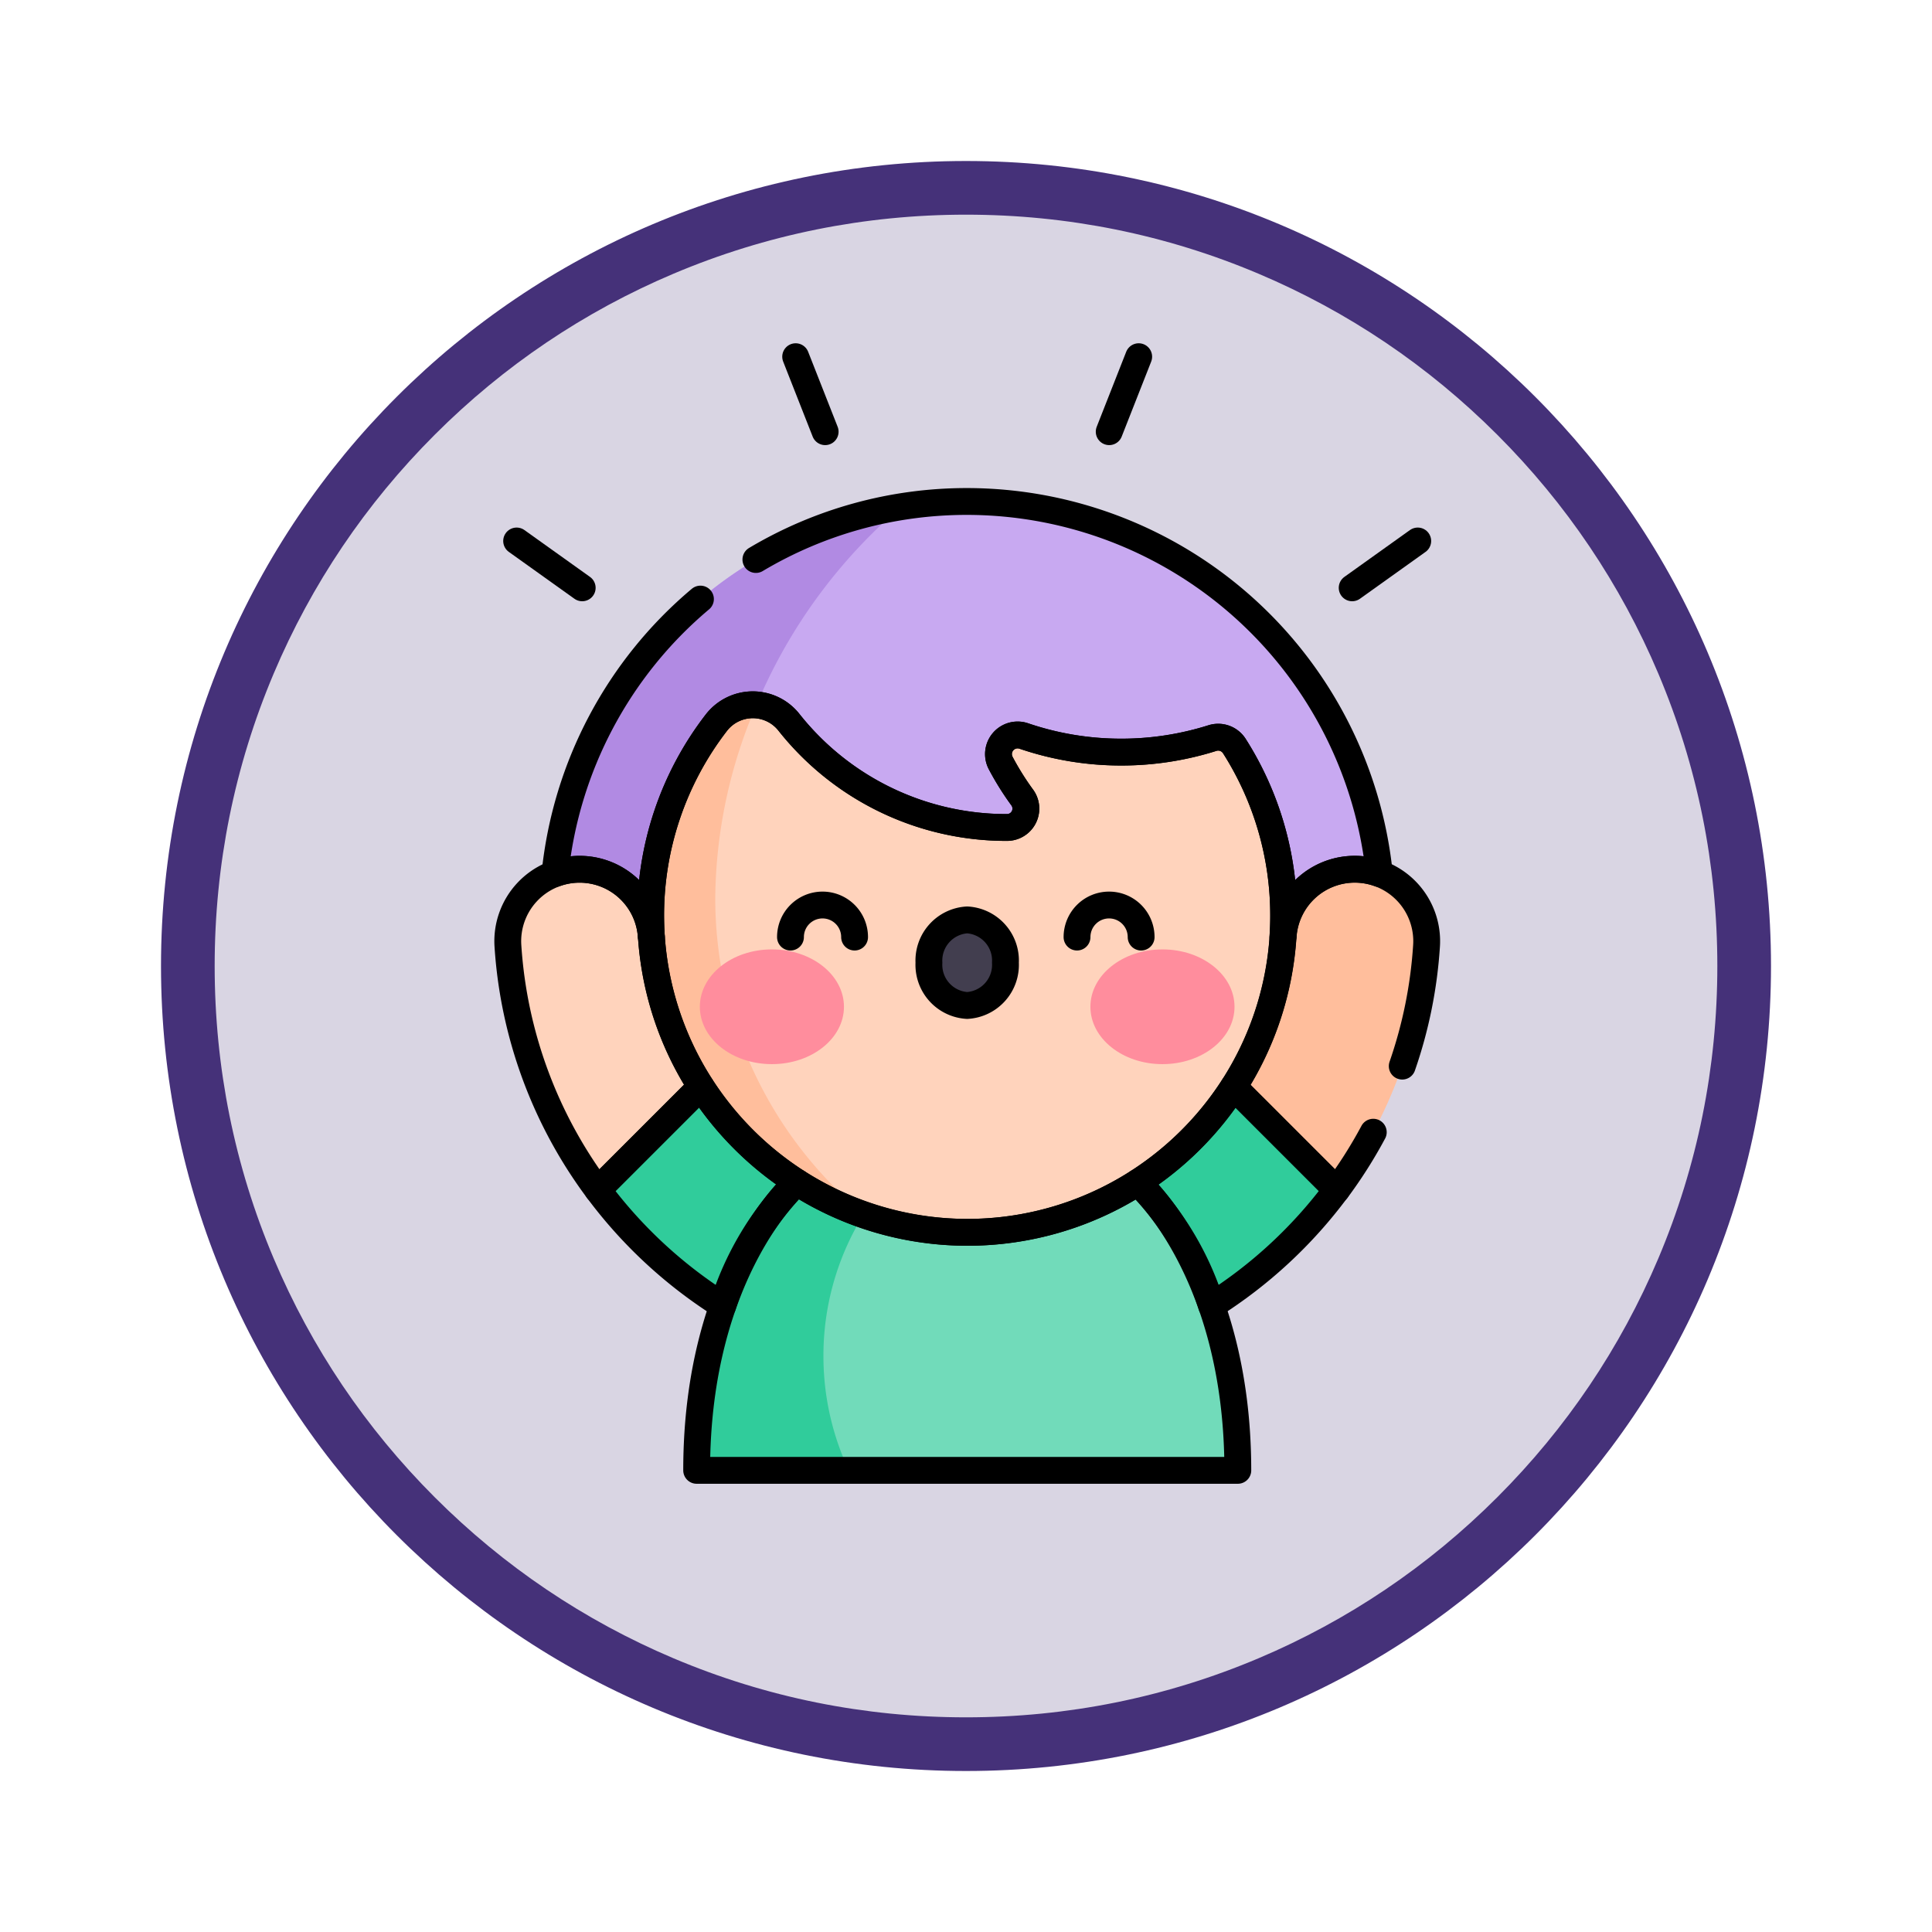 <svg xmlns="http://www.w3.org/2000/svg" xmlns:xlink="http://www.w3.org/1999/xlink" width="108" height="108" viewBox="0 0 108 108">
  <defs>
    <filter id="Trazado_978624" x="0" y="0" width="108" height="108" filterUnits="userSpaceOnUse">
      <feOffset dy="3" input="SourceAlpha"/>
      <feGaussianBlur stdDeviation="3" result="blur"/>
      <feFlood flood-opacity="0.161"/>
      <feComposite operator="in" in2="blur"/>
      <feComposite in="SourceGraphic"/>
    </filter>
    <clipPath id="clip-path">
      <path id="path2007" d="M0-682.665H64.133v64.133H0Z" transform="translate(0 682.665)"/>
    </clipPath>
  </defs>
  <g id="Grupo_1172832" data-name="Grupo 1172832" transform="translate(-625 -389.356)">
    <g id="Grupo_1172204" data-name="Grupo 1172204" transform="translate(634 395.356)">
      <g id="Grupo_1171401" data-name="Grupo 1171401">
        <g id="Grupo_1164524" data-name="Grupo 1164524">
          <g id="Grupo_1144123" data-name="Grupo 1144123">
            <g transform="matrix(1, 0, 0, 1, -9, -6)" filter="url(#Trazado_978624)">
              <g id="Trazado_978624-2" data-name="Trazado 978624" transform="translate(9 6)" fill="#d9d5e3">
                <path d="M 45 88.5 C 39.127 88.5 33.43 87.35 28.068 85.082 C 22.889 82.891 18.236 79.755 14.241 75.759 C 10.245 71.764 7.109 67.111 4.918 61.932 C 2.65 56.57 1.5 50.873 1.5 45 C 1.5 39.127 2.65 33.43 4.918 28.068 C 7.109 22.889 10.245 18.236 14.241 14.241 C 18.236 10.245 22.889 7.109 28.068 4.918 C 33.43 2.65 39.127 1.5 45 1.5 C 50.873 1.5 56.57 2.65 61.932 4.918 C 67.111 7.109 71.764 10.245 75.759 14.241 C 79.755 18.236 82.891 22.889 85.082 28.068 C 87.35 33.43 88.5 39.127 88.5 45 C 88.5 50.873 87.35 56.57 85.082 61.932 C 82.891 67.111 79.755 71.764 75.759 75.759 C 71.764 79.755 67.111 82.891 61.932 85.082 C 56.57 87.35 50.873 88.5 45 88.5 Z" stroke="none"/>
                <path d="M 45 3 C 39.329 3 33.829 4.11 28.653 6.299 C 23.652 8.415 19.16 11.443 15.302 15.302 C 11.443 19.16 8.415 23.652 6.299 28.653 C 4.11 33.829 3 39.329 3 45 C 3 50.671 4.11 56.171 6.299 61.347 C 8.415 66.348 11.443 70.84 15.302 74.698 C 19.16 78.557 23.652 81.585 28.653 83.701 C 33.829 85.89 39.329 87 45 87 C 50.671 87 56.171 85.89 61.347 83.701 C 66.348 81.585 70.84 78.557 74.698 74.698 C 78.557 70.84 81.585 66.348 83.701 61.347 C 85.89 56.171 87 50.671 87 45 C 87 39.329 85.89 33.829 83.701 28.653 C 81.585 23.652 78.557 19.16 74.698 15.302 C 70.84 11.443 66.348 8.415 61.347 6.299 C 56.171 4.11 50.671 3 45 3 M 45 0 C 69.853 0 90 20.147 90 45 C 90 69.853 69.853 90 45 90 C 20.147 90 0 69.853 0 45 C 0 20.147 20.147 0 45 0 Z" stroke="none" fill="#453179"/>
              </g>
            </g>
          </g>
        </g>
      </g>
    </g>
    <g id="g2001" transform="translate(647 1091.021)">
      <g id="g2003" transform="translate(0 -682.665)">
        <g id="g2005" clip-path="url(#clip-path)">
          <g id="g2011" transform="translate(8.906 9.034)">
            <path id="path2013" d="M-223.376,0a23.187,23.187,0,0,0-23.161,23.161,23.187,23.187,0,0,0,23.161,23.161,23.187,23.187,0,0,0,23.161-23.161A23.187,23.187,0,0,0-223.376,0" transform="translate(246.537)" fill="#c8a9f1"/>
          </g>
          <g id="g2015" transform="translate(8.906 9.33)">
            <path id="path2017" d="M-87.548-210.713a29.7,29.7,0,0,1,10.392-21.848A23.2,23.2,0,0,0-96.625-209.7a23.187,23.187,0,0,0,23.161,23.161,23.064,23.064,0,0,0,7.458-1.232,22.993,22.993,0,0,1-21.541-22.946" transform="translate(96.625 232.561)" fill="#b18ae3"/>
          </g>
          <g id="g2019" transform="translate(11.415 41.752)">
            <path id="path2021" d="M-199.172-78.461v8.032a25.685,25.685,0,0,1-20.651-10.406l5.763-5.762Z" transform="translate(219.823 86.596)" fill="#30cc9b"/>
          </g>
          <g id="g2023" transform="translate(32.066 41.752)">
            <path id="path2025" d="M0-78.461v8.032A25.685,25.685,0,0,0,20.651-80.834L14.888-86.6Z" transform="translate(0 86.596)" fill="#30cc9b"/>
          </g>
          <g id="g2027" transform="translate(16.941 47.1)">
            <path id="path2029" d="M-291.756-155.212c0-11.246-5.588-16.093-5.588-16.093h-19.074s-5.588,4.847-5.588,16.093Z" transform="translate(322.007 171.305)" fill="#71dbba"/>
          </g>
          <g id="g2031" transform="translate(6.387 29.592)">
            <path id="path2033" d="M-104.083-117.283l-5.763,5.762a25.578,25.578,0,0,1-5.021-13.624,4.022,4.022,0,0,1,4.007-4.3,4.014,4.014,0,0,1,4.006,3.76Z" transform="translate(114.874 129.444)" fill="#ffd3bc"/>
          </g>
          <g id="g2035" transform="translate(46.954 29.592)">
            <path id="path2037" d="M0-117.283l5.763,5.762a25.579,25.579,0,0,0,5.021-13.624,4.022,4.022,0,0,0-4.007-4.3,4.014,4.014,0,0,0-4.006,3.76Z" transform="translate(0 129.444)" fill="#ffbe9c"/>
          </g>
          <g id="g2039" transform="translate(16.941 47.1)">
            <path id="path2041" d="M-68.377-93.572a15,15,0,0,1,3.542-9.7h-5.043s-5.588,4.847-5.588,16.093h8.51a15,15,0,0,1-1.42-6.391" transform="translate(75.466 103.274)" fill="#30cc9b"/>
          </g>
          <g id="g2043" transform="translate(14.373 20.401)">
            <path id="path2045" d="M-253.71-25.493a16.851,16.851,0,0,1-5.448-.9,1.07,1.07,0,0,0-1.292,1.512,15.525,15.525,0,0,0,1.207,1.93,1.054,1.054,0,0,1-.856,1.672h-.022a15.5,15.5,0,0,1-12.165-5.878,2.575,2.575,0,0,0-4.056.017,17.618,17.618,0,0,0-3.674,11A17.742,17.742,0,0,0-262.451,1.35a17.693,17.693,0,0,0,17.82-17.692,17.608,17.608,0,0,0-2.753-9.482,1.072,1.072,0,0,0-1.225-.453,16.872,16.872,0,0,1-5.1.785" transform="translate(280.016 28.136)" fill="#ffd3bc"/>
          </g>
          <g id="g2047" transform="translate(14.373 20.402)">
            <path id="path2049" d="M-34.814-103.92a27.8,27.8,0,0,1,2.3-10.767,2.551,2.551,0,0,0-2.234.988,17.618,17.618,0,0,0-3.674,11A17.759,17.759,0,0,0-26.414-86.151a22.947,22.947,0,0,1-8.4-17.769" transform="translate(38.424 114.695)" fill="#ffbe9c"/>
          </g>
          <g id="g2051" transform="translate(17.123 34.072)">
            <path id="path2053" d="M-77.69-30.934c0,1.771-1.8,3.207-4.028,3.207s-4.028-1.436-4.028-3.207,1.8-3.207,4.028-3.207,4.028,1.436,4.028,3.207" transform="translate(85.745 34.141)" fill="#ff8d9d"/>
          </g>
          <g id="g2055" transform="translate(38.954 34.072)">
            <path id="path2057" d="M0-30.934c0,1.771,1.8,3.207,4.028,3.207s4.028-1.436,4.028-3.207-1.8-3.207-4.028-3.207S0-32.705,0-30.934" transform="translate(0 34.141)" fill="#ff8d9d"/>
          </g>
          <g id="g2059" transform="translate(29.928 32.422)">
            <path id="path2061" d="M-41.24-23.074a2.276,2.276,0,0,0-2.138-2.392,2.276,2.276,0,0,0-2.138,2.392,2.276,2.276,0,0,0,2.138,2.392,2.276,2.276,0,0,0,2.138-2.392" transform="translate(45.516 25.467)" fill="#423e4f"/>
          </g>
          <g id="g2063" transform="translate(29.928 32.422)">
            <path id="path2065" d="M-41.24-23.074a2.276,2.276,0,0,0-2.138-2.392,2.276,2.276,0,0,0-2.138,2.392,2.276,2.276,0,0,0,2.138,2.392A2.276,2.276,0,0,0-41.24-23.074Z" transform="translate(45.516 25.467)" fill="none" stroke="#000" stroke-linecap="round" stroke-linejoin="round" stroke-miterlimit="10" stroke-width="1.5"/>
          </g>
          <g id="g2067" transform="translate(22.188 31.591)">
            <path id="path2069" d="M-34.567-17.284a1.792,1.792,0,0,0-1.792-1.792,1.792,1.792,0,0,0-1.792,1.792" transform="translate(38.151 19.076)" fill="none" stroke="#000" stroke-linecap="round" stroke-linejoin="round" stroke-miterlimit="10" stroke-width="1.5"/>
          </g>
          <g id="g2071" transform="translate(38.206 31.591)">
            <path id="path2073" d="M0-17.284a1.792,1.792,0,0,1,1.792-1.792,1.792,1.792,0,0,1,1.792,1.792" transform="translate(0 19.076)" fill="none" stroke="#000" stroke-linecap="round" stroke-linejoin="round" stroke-miterlimit="10" stroke-width="1.5"/>
          </g>
          <g id="g2075" transform="translate(6.879 11.241)">
            <path id="path2077" d="M-35.361-25.258l-3.666-2.619" transform="translate(39.028 27.877)" fill="none" stroke="#000" stroke-linecap="round" stroke-linejoin="round" stroke-miterlimit="10" stroke-width="1.5"/>
          </g>
          <g id="g2079" transform="translate(22.479 0.939)">
            <path id="path2081" d="M-15.9-40.444l-1.649-4.193" transform="translate(17.548 44.637)" fill="none" stroke="#000" stroke-linecap="round" stroke-linejoin="round" stroke-miterlimit="10" stroke-width="1.5"/>
          </g>
          <g id="g2083" transform="translate(53.587 11.241)">
            <path id="path2085" d="M0-25.258l3.666-2.619" transform="translate(0 27.877)" fill="none" stroke="#000" stroke-linecap="round" stroke-linejoin="round" stroke-miterlimit="10" stroke-width="1.5"/>
          </g>
          <g id="g2087" transform="translate(40.005 0.939)">
            <path id="path2089" d="M0-40.444l1.649-4.193" transform="translate(0 44.637)" fill="none" stroke="#000" stroke-linecap="round" stroke-linejoin="round" stroke-miterlimit="10" stroke-width="1.5"/>
          </g>
          <g id="g2091" transform="translate(9.025 9.034)">
            <path id="path2093" d="M-78.4-52.605A23.14,23.14,0,0,0-86.53-37.259a4,4,0,0,1,1.376-.243,4.015,4.015,0,0,1,4.006,3.76l.006.018c-.021-.323-.035-.648-.038-.976A17.618,17.618,0,0,1-77.507-45.7a2.574,2.574,0,0,1,4.056-.017,15.5,15.5,0,0,0,12.165,5.878h.022a1.054,1.054,0,0,0,.856-1.672,15.53,15.53,0,0,1-1.207-1.93,1.07,1.07,0,0,1,1.292-1.512,16.848,16.848,0,0,0,5.448.9,16.871,16.871,0,0,0,5.1-.785,1.072,1.072,0,0,1,1.225.453A17.608,17.608,0,0,1-45.8-34.9c0,.4-.014.787-.04,1.176l.007-.02a4.014,4.014,0,0,1,4.006-3.76,4,4,0,0,1,1.376.243,23.194,23.194,0,0,0-23.041-20.8A23.019,23.019,0,0,0-75.3-54.817" transform="translate(86.53 58.06)" fill="none" stroke="#000" stroke-linecap="round" stroke-linejoin="round" stroke-miterlimit="10" stroke-width="1.5"/>
          </g>
          <g id="g2095" transform="translate(6.387 29.592)">
            <path id="path2097" d="M-77.41-36.439l-.006-.018a4.015,4.015,0,0,0-4.006-3.76,4.022,4.022,0,0,0-4.007,4.3,25.578,25.578,0,0,0,5.021,13.624l5.763-5.762-.017-.052A17.551,17.551,0,0,1-77.41-36.439Z" transform="translate(85.436 40.217)" fill="none" stroke="#000" stroke-linecap="round" stroke-linejoin="round" stroke-miterlimit="10" stroke-width="1.5"/>
          </g>
          <g id="g2099" transform="translate(46.957 29.591)">
            <path id="path2101" d="M-90.9-106.148a25.473,25.473,0,0,0,1.357-6.707,4.022,4.022,0,0,0-4.007-4.3,4.015,4.015,0,0,0-4.006,3.76l-.006.02a17.592,17.592,0,0,1-2.763,8.384l5.761,5.759a25.841,25.841,0,0,0,2.045-3.222" transform="translate(100.329 117.154)" fill="none" stroke="#000" stroke-linecap="round" stroke-linejoin="round" stroke-miterlimit="10" stroke-width="1.5"/>
          </g>
          <g id="g2103" transform="translate(11.415 41.752)">
            <path id="path2105" d="M-107.191-51.577h.033a17.9,17.9,0,0,1-5.36-5.335l-.024-.013-5.763,5.762a25.951,25.951,0,0,0,6.989,6.47A16.952,16.952,0,0,1-107.191-51.577Z" transform="translate(118.305 56.925)" fill="none" stroke="#000" stroke-linecap="round" stroke-linejoin="round" stroke-miterlimit="10" stroke-width="1.5"/>
          </g>
          <g id="g2107" transform="translate(41.602 41.755)">
            <path id="path2109" d="M-51.644,0A17.782,17.782,0,0,1-57,5.345h0a16.949,16.949,0,0,1,4.125,6.884,25.949,25.949,0,0,0,6.989-6.47Z" transform="translate(56.999)" fill="none" stroke="#000" stroke-linecap="round" stroke-linejoin="round" stroke-miterlimit="10" stroke-width="1.5"/>
          </g>
          <g id="g2111" transform="translate(16.941 47.1)">
            <path id="path2113" d="M-237.861,0h0a17.611,17.611,0,0,1-9.663,2.787A17.556,17.556,0,0,1-256.9,0h-.032s-5.588,4.847-5.588,16.093h30.251C-232.273,4.847-237.861,0-237.861,0Z" transform="translate(262.523)" fill="none" stroke="#000" stroke-linecap="round" stroke-linejoin="round" stroke-miterlimit="10" stroke-width="1.5"/>
          </g>
          <g id="g2115" transform="translate(14.373 20.401)">
            <path id="path2117" d="M-253.71-25.493a16.851,16.851,0,0,1-5.448-.9,1.07,1.07,0,0,0-1.292,1.512,15.547,15.547,0,0,0,1.207,1.93,1.054,1.054,0,0,1-.856,1.672h-.022a15.5,15.5,0,0,1-12.165-5.878,2.574,2.574,0,0,0-4.056.017,17.617,17.617,0,0,0-3.674,11A17.743,17.743,0,0,0-262.451,1.35a17.693,17.693,0,0,0,17.82-17.693,17.608,17.608,0,0,0-2.754-9.482,1.072,1.072,0,0,0-1.225-.453A16.868,16.868,0,0,1-253.71-25.493Z" transform="translate(280.016 28.136)" fill="none" stroke="#000" stroke-linecap="round" stroke-linejoin="round" stroke-miterlimit="10" stroke-width="1.5"/>
          </g>
        </g>
      </g>
    </g>
  </g>
</svg>
